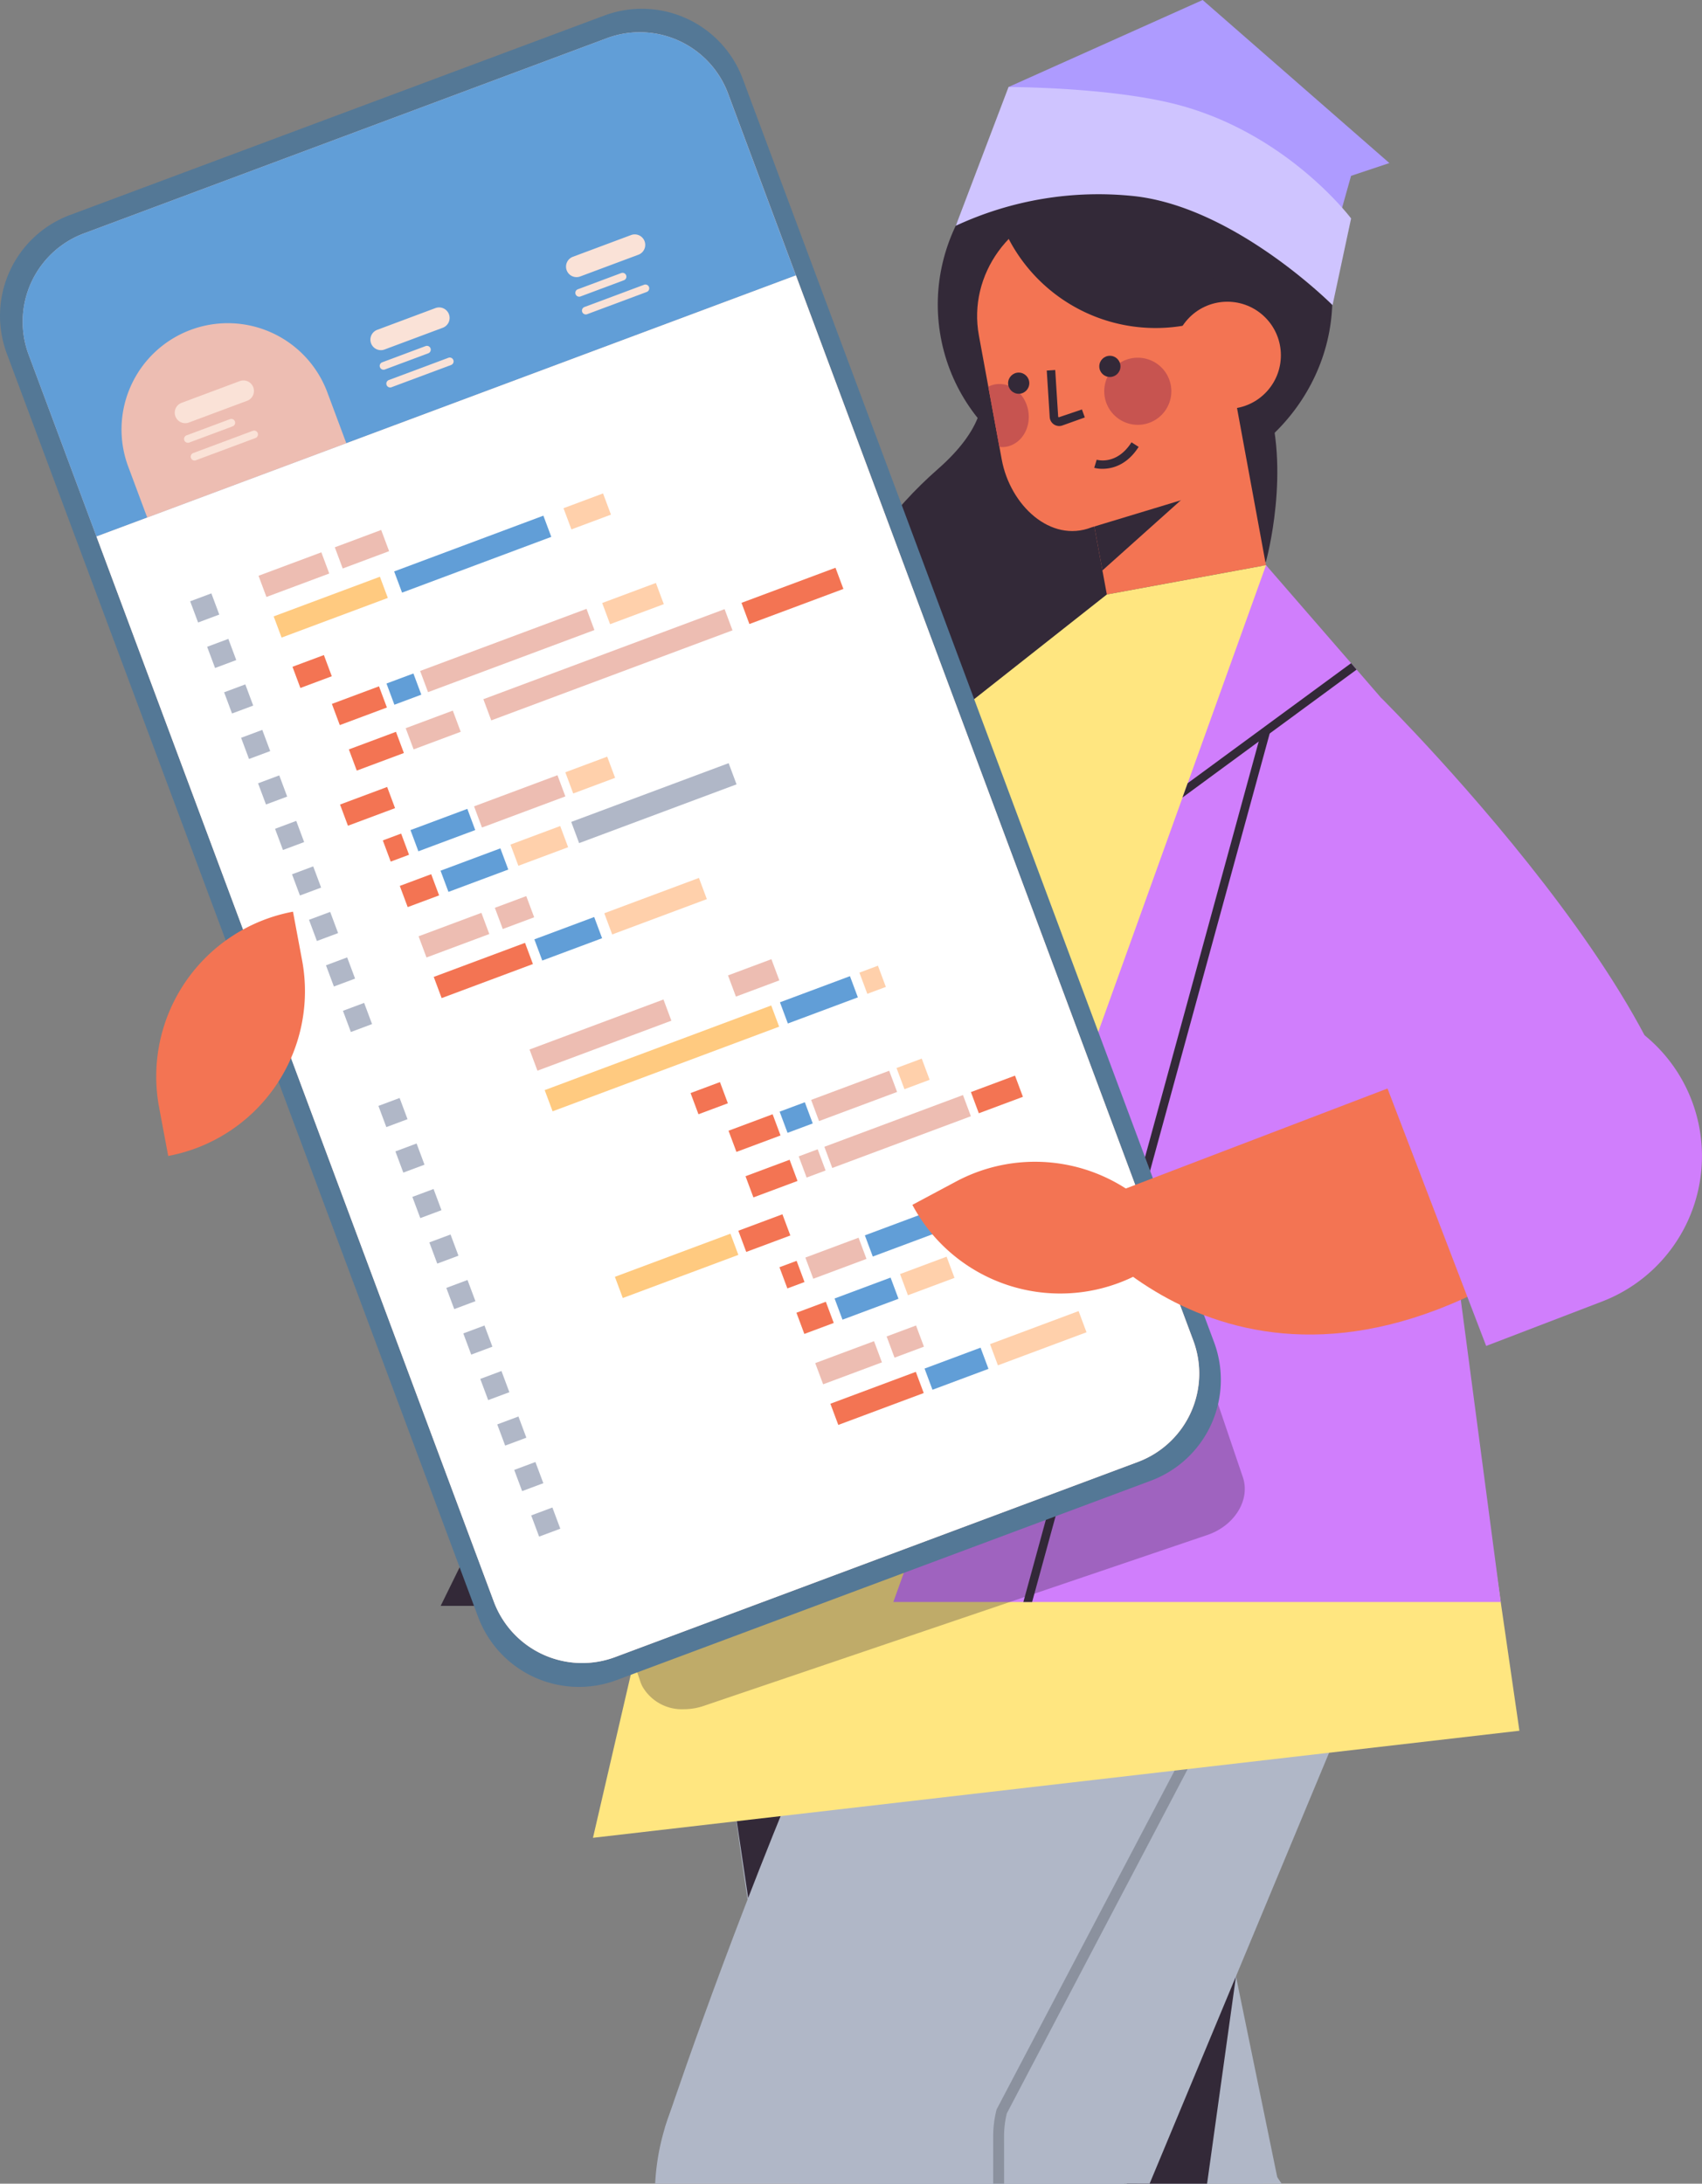 <svg xmlns="http://www.w3.org/2000/svg" width="295.333" height="378.798" viewBox="0 0 295.333 378.798">
  <rect x="0" y="0" width="295.333" height="378.798" fill="#808080" stroke="none"/>
  <g id="Grupo_68336" data-name="Grupo 68336" transform="translate(-2519.977 -2838.157)">
    <g id="Grupo_68327" data-name="Grupo 68327" transform="translate(2596.445 2838.157)">
      <path id="Trazado_151038" data-name="Trazado 151038" d="M2781.908,3142.994s-77.181,41.088-73.513,68.313,58.235,6.179,58.235,6.179Z" transform="translate(-2701.992 -3009.033)" fill="#332938"/>
      <path id="Trazado_151039" data-name="Trazado 151039" d="M2918.2,2853.252l33.689-15.094,32.4,28.288-6.65,2.217-3.22,11.462Z" transform="translate(-2819.67 -2838.158)" fill="#ae9bff"/>
      <path id="Trazado_151040" data-name="Trazado 151040" d="M2866.274,2964.83s13.344,8.3-2.546,22.236S2837,3023.236,2846.43,3039s24.121,19,24.121,19l50.12-54.887S2938.613,2938.793,2866.274,2964.83Z" transform="translate(-2777.469 -2905.685)" fill="#332938"/>
      <path id="Trazado_151041" data-name="Trazado 151041" d="M2761.633,3158.863l-67.648,137.626h61.732Z" transform="translate(-2693.985 -3017.927)" fill="#332938"/>
      <g id="Grupo_68317" data-name="Grupo 68317" transform="translate(47.117 219.09)">
        <path id="Trazado_151042" data-name="Trazado 151042" d="M2921.742,3658.381c-.314-.462-.63-.91-.963-1.347a40.656,40.656,0,0,0-70.633,9.727h77.3Z" transform="translate(-2828.638 -3507.053)" fill="#b0b7c7"/>
        <path id="Trazado_151043" data-name="Trazado 151043" d="M2899.294,3495.518l-32.647-158.808L2803.623,3354c-7.671,32.433,4.65,103.562,12.518,142.413h80.621Z" transform="translate(-2801.203 -3336.71)" fill="#b0b7c7"/>
        <path id="Trazado_151044" data-name="Trazado 151044" d="M2871.39,3336.71l-61.728,93.165,3.823,25.778Z" transform="translate(-2805.945 -3336.71)" fill="#332938"/>
        <g id="Grupo_68316" data-name="Grupo 68316" transform="translate(51.57 58.803)">
          <path id="Trazado_151045" data-name="Trazado 151045" d="M2937.171,3566.182a17.141,17.141,0,0,1-1.87-3.608l-14.88-92.055-1.868.3,14.941,92.324a18.937,18.937,0,0,0,2.113,4.1l2.843,4.178h2.288Z" transform="translate(-2918.554 -3470.519)" fill="#8b919e"/>
        </g>
      </g>
      <g id="Grupo_68321" data-name="Grupo 68321" transform="translate(80.852 13.921)">
        <ellipse id="Elipse_10" data-name="Elipse 10" cx="34.294" cy="32.731" rx="34.294" ry="32.731" transform="matrix(0.983, -0.181, 0.181, 0.983, 0, 12.425)" fill="#332938"/>
        <rect id="Rectángulo_7187" data-name="Rectángulo 7187" width="28.074" height="32.677" transform="translate(62.35 84.117) rotate(169.563)" fill="#f37453"/>
        <path id="Trazado_151046" data-name="Trazado 151046" d="M2951.811,3037.851l16.609-5.235-15.086,13.5Z" transform="translate(-2919.361 -2961.082)" fill="#332938"/>
        <path id="Trazado_151047" data-name="Trazado 151047" d="M2925.652,2974.329l26.534-8.039-6.008-32.618c-1.946-10.561-12.492-17.469-23.557-15.431h0c-11.064,2.038-18.457,12.251-16.511,22.811l3.962,21.51C2911.528,2970.466,2918.522,2977.1,2925.652,2974.329Z" transform="translate(-2893.57 -2896.77)" fill="#f37453"/>
        <path id="Trazado_151048" data-name="Trazado 151048" d="M2910.212,2990.206l1.924,10.443a4.152,4.152,0,0,0,1.219-.038c2.633-.485,4.327-3.3,3.778-6.282-.551-3-3.135-5.007-5.768-4.522A4.173,4.173,0,0,0,2910.212,2990.206Z" transform="translate(-2896.043 -2937.045)" fill="#c75450"/>
        <path id="Trazado_151049" data-name="Trazado 151049" d="M2945.423,2929.058l6.064-1.117-5.209-28.28-34.344,6.326h0A28.755,28.755,0,0,0,2945.423,2929.058Z" transform="translate(-2897.008 -2886.554)" fill="#332938"/>
        <circle id="Elipse_11" data-name="Elipse 11" cx="9.29" cy="9.29" r="9.29" transform="matrix(0.673, -0.74, 0.74, 0.673, 42.521, 48.333)" fill="#f37453"/>
        <path id="Trazado_151050" data-name="Trazado 151050" d="M2956.095,2986.232a5.821,5.821,0,1,0,4.67-6.779A5.821,5.821,0,0,0,2956.095,2986.232Z" transform="translate(-2921.708 -2931.227)" fill="#c75450"/>
        <g id="Grupo_68320" data-name="Grupo 68320" transform="translate(17.609 47.797)">
          <g id="Grupo_68318" data-name="Grupo 68318" transform="translate(14.939 15.008)">
            <path id="Trazado_151051" data-name="Trazado 151051" d="M2953.468,3017.351a5.451,5.451,0,0,1-1.434-.17l.435-1.406-.218.7.214-.7c.139.04,3.492.981,6.039-3.021l1.24.79C2957.685,3016.779,2955.063,3017.351,2953.468,3017.351Z" transform="translate(-2952.034 -3012.753)" fill="#332938"/>
          </g>
          <circle id="Elipse_12" data-name="Elipse 12" cx="1.838" cy="1.838" r="1.838" transform="translate(15.82)" fill="#332938"/>
          <circle id="Elipse_13" data-name="Elipse 13" cx="1.838" cy="1.838" r="1.838" transform="translate(0 2.914)" fill="#332938"/>
          <g id="Grupo_68319" data-name="Grupo 68319" transform="translate(6.706 2.469)">
            <path id="Trazado_151052" data-name="Trazado 151052" d="M2935.451,2993.935a1.651,1.651,0,0,1-1.64-1.544l-.512-8.08,1.468-.093.512,8.079.484.847-1.062-.494,4.7-1.589.5,1.385-3.884,1.39A1.659,1.659,0,0,1,2935.451,2993.935Z" transform="translate(-2933.299 -2984.219)" fill="#332938"/>
          </g>
        </g>
      </g>
      <path id="Trazado_151053" data-name="Trazado 151053" d="M2983.833,3618.281l-18.954,35.97h13.941Z" transform="translate(-2845.834 -3275.454)" fill="#332938"/>
      <g id="Grupo_68323" data-name="Grupo 68323" transform="translate(37.216 219.09)">
        <path id="Trazado_151054" data-name="Trazado 151054" d="M2819.267,3612.456a40.622,40.622,0,0,0-34.529,19.2c-.359.577-.71,1.173-1.041,1.768a40.342,40.342,0,0,0-4.872,15.534q-.1,1.007-.152,2.033h81.186A40.642,40.642,0,0,0,2819.267,3612.456Z" transform="translate(-2778.673 -3491.279)" fill="#b0b7c7"/>
        <path id="Trazado_151055" data-name="Trazado 151055" d="M2904.469,3405.588l-48.292-68.878c-34.759,31.805-73.655,150.025-73.655,150.025l37.011,9.683h47.095Z" transform="translate(-2780.831 -3336.71)" fill="#b0b7c7"/>
        <g id="Grupo_68322" data-name="Grupo 68322" transform="translate(58.65 12.673)">
          <path id="Trazado_151056" data-name="Trazado 151056" d="M2914.027,3504.4a17.063,17.063,0,0,1,.478-4.011l70.4-133.963-1.676-.881-70.5,134.167-.027.11a18.965,18.965,0,0,0-.561,4.578v8.179h1.892Z" transform="translate(-2912.135 -3365.549)" fill="#8b919e"/>
        </g>
      </g>
      <path id="Trazado_151057" data-name="Trazado 151057" d="M2914.873,3263.439l-160.755,18.573,41.223-177.866,47.944-37.811,27.61-5.085,18.848,29.082Z" transform="translate(-2727.693 -2963.212)" fill="#ffe680"/>
      <path id="Trazado_151058" data-name="Trazado 151058" d="M3035.1,3113.685s65.7,65.137,51.274,91.748c-21.53,39.727-75.015-31.88-75.015-31.88Z" transform="translate(-2871.886 -2992.604)" fill="#d07efc"/>
      <path id="Trazado_151059" data-name="Trazado 151059" d="M2872.714,3241.1l105.4,0-20.734-156.806-4.272-4.932-.962-1.115-14.761-17.006-13.595,37.83-.895,2.483Z" transform="translate(-2794.171 -2963.205)" fill="#d07efc"/>
      <path id="Trazado_151060" data-name="Trazado 151060" d="M2962.753,2910.35s-16.774-16.888-34.268-18.9a58.712,58.712,0,0,0-31.11,5.128l9.154-24.072s16.609,0,28.251,2.794c19.775,4.744,31.192,20.005,31.192,20.005Z" transform="translate(-2807.995 -2857.411)" fill="#cfc4ff"/>
      <g id="Grupo_68326" data-name="Grupo 68326" transform="translate(101.106 115.04)">
        <g id="Grupo_68324" data-name="Grupo 68324" transform="translate(27.613)">
          <path id="Trazado_151061" data-name="Trazado 151061" d="M2986.891,3123.244l13.224-9.711,1.908-1.4,15.081-11.079-.962-1.115-28.356,20.823Z" transform="translate(-2986.891 -3099.938)" fill="#332938"/>
        </g>
        <g id="Grupo_68325" data-name="Grupo 68325" transform="translate(0 11.569)">
          <path id="Trazado_151062" data-name="Trazado 151062" d="M2924.057,3277.55h1.52l41.225-150.662.068-.236-1.419-.389-.558,2.027Z" transform="translate(-2924.057 -3126.263)" fill="#332938"/>
        </g>
      </g>
    </g>
    <g id="Grupo_68335" data-name="Grupo 68335" transform="translate(2519.977 2839.677)">
      <path id="Trazado_151063" data-name="Trazado 151063" d="M2799.381,3186.546l34.093,100.479c1.329,3.918-1.435,8.412-6.161,10.016l-87.4,29.654a10.6,10.6,0,0,1-3.361.57,7.906,7.906,0,0,1-7.231-3.875,5.544,5.544,0,0,1-.388-.895l-34.093-100.479c-1.329-3.918,1.436-8.409,6.159-10.011l87.395-29.654C2793.125,3180.747,2798.051,3182.627,2799.381,3186.546Z" transform="translate(-2617.811 -3032.293)" fill="#332938" opacity="0.31"/>
      <path id="Trazado_151064" data-name="Trazado 151064" d="M2624.826,2842.8l-92.7,34.593a18.68,18.68,0,0,0-10.969,24.032l81.782,219.148a18.68,18.68,0,0,0,24.032,10.97l92.7-34.592a18.681,18.681,0,0,0,10.97-24.032l-81.783-219.148A18.68,18.68,0,0,0,2624.826,2842.8Z" transform="translate(-2519.977 -2841.617)" fill="#547896"/>
      <path id="Trazado_151065" data-name="Trazado 151065" d="M2631.709,3132.743a16.35,16.35,0,0,1-21.01-9.59l-80.743-216.363a16.349,16.349,0,0,1,9.59-21.01l90.771-33.874a16.349,16.349,0,0,1,21.009,9.591l80.742,216.363a16.348,16.348,0,0,1-9.589,21.01Z" transform="translate(-2524.992 -2846.807)" fill="#ffc8b7"/>
      <path id="Trazado_151066" data-name="Trazado 151066" d="M2651.3,2861.484l11.784,31.576-121.367,45.292-11.783-31.576a16.344,16.344,0,0,1,9.6-21.008l90.776-33.875A16.338,16.338,0,0,1,2651.3,2861.484Z" transform="translate(-2524.98 -2846.8)" fill="#619ed7"/>
      <path id="Rectángulo_7188" data-name="Rectángulo 7188" d="M18.438,0h0A18.438,18.438,0,0,1,36.875,18.438V27.87a0,0,0,0,1,0,0H0a0,0,0,0,1,0,0V18.438A18.438,18.438,0,0,1,18.438,0Z" transform="translate(15.804 62.153) rotate(-20.465)" fill="#edbdb2"/>
      <path id="Trazado_151067" data-name="Trazado 151067" d="M2679.431,2946.885l68.961,184.791a16.387,16.387,0,0,1-9.571,21.011l-90.775,33.876a16.358,16.358,0,0,1-19.582-6.684,16.115,16.115,0,0,1-1.438-2.91l-68.961-184.791Z" transform="translate(-2541.326 -2900.625)" fill="#fff"/>
      <g id="Grupo_68331" data-name="Grupo 68331" transform="translate(32.999 84.078)">
        <g id="Grupo_68330" data-name="Grupo 68330" transform="translate(0 0)">
          <g id="Grupo_68328" data-name="Grupo 68328" transform="translate(32.666 80.793)">
            <rect id="Rectángulo_7189" data-name="Rectángulo 7189" width="3.924" height="3.924" transform="matrix(0.937, -0.35, 0.35, 0.937, 0, 25.448)" fill="#b0b7c7"/>
            <rect id="Rectángulo_7190" data-name="Rectángulo 7190" width="3.924" height="3.924" transform="translate(2.946 33.341) rotate(-20.465)" fill="#b0b7c7"/>
            <rect id="Rectángulo_7191" data-name="Rectángulo 7191" width="3.924" height="3.924" transform="matrix(0.937, -0.35, 0.35, 0.937, 5.891, 41.234)" fill="#b0b7c7"/>
            <rect id="Rectángulo_7192" data-name="Rectángulo 7192" width="3.924" height="3.924" transform="translate(8.837 49.127) rotate(-20.465)" fill="#b0b7c7"/>
            <rect id="Rectángulo_7193" data-name="Rectángulo 7193" width="3.924" height="3.924" transform="matrix(0.937, -0.35, 0.35, 0.937, 11.782, 57.02)" fill="#b0b7c7"/>
            <rect id="Rectángulo_7194" data-name="Rectángulo 7194" width="3.924" height="3.924" transform="translate(14.728 64.913) rotate(-20.465)" fill="#b0b7c7"/>
            <rect id="Rectángulo_7195" data-name="Rectángulo 7195" width="3.924" height="3.924" transform="translate(17.673 72.806) rotate(-20.465)" fill="#b0b7c7"/>
            <rect id="Rectángulo_7196" data-name="Rectángulo 7196" width="3.924" height="3.924" transform="matrix(0.937, -0.35, 0.35, 0.937, 20.619, 80.699)" fill="#b0b7c7"/>
            <rect id="Rectángulo_7197" data-name="Rectángulo 7197" width="3.924" height="3.924" transform="matrix(0.937, -0.35, 0.35, 0.937, 23.564, 88.592)" fill="#b0b7c7"/>
            <rect id="Rectángulo_7198" data-name="Rectángulo 7198" width="3.924" height="3.924" transform="matrix(0.937, -0.35, 0.35, 0.937, 26.51, 96.485)" fill="#b0b7c7"/>
            <rect id="Rectángulo_7199" data-name="Rectángulo 7199" width="24.807" height="3.924" transform="translate(26.22 15.663) rotate(-20.465)" fill="#edbdb2"/>
            <rect id="Rectángulo_7200" data-name="Rectángulo 7200" width="41.953" height="3.924" transform="matrix(0.937, -0.35, 0.35, 0.937, 28.85, 22.71)" fill="#ffca80"/>
            <rect id="Rectángulo_7201" data-name="Rectángulo 7201" width="5.445" height="3.924" transform="translate(54.162 23.22) rotate(-20.465)" fill="#f37453"/>
            <rect id="Rectángulo_7202" data-name="Rectángulo 7202" width="8.167" height="3.924" transform="translate(60.751 29.753) rotate(-20.465)" fill="#f37453"/>
            <rect id="Rectángulo_7203" data-name="Rectángulo 7203" width="8.167" height="3.924" transform="translate(63.697 37.646) rotate(-20.465)" fill="#f37453"/>
            <rect id="Rectángulo_7204" data-name="Rectángulo 7204" width="8.167" height="3.924" transform="translate(62.452 47.103) rotate(-20.465)" fill="#f37453"/>
            <rect id="Rectángulo_7205" data-name="Rectángulo 7205" width="21.403" height="3.924" transform="translate(41.031 55.097) rotate(-20.465)" fill="#ffca80"/>
            <rect id="Rectángulo_7206" data-name="Rectángulo 7206" width="3.176" height="3.924" transform="translate(69.588 53.433) rotate(-20.465)" fill="#f37453"/>
            <rect id="Rectángulo_7207" data-name="Rectángulo 7207" width="8.167" height="3.924" transform="translate(102.809 23.05) rotate(-20.465)" fill="#f37453"/>
            <rect id="Rectángulo_7208" data-name="Rectángulo 7208" width="3.514" height="3.924" transform="translate(72.928 34.202) rotate(-20.465)" fill="#edbdb2"/>
            <rect id="Rectángulo_7209" data-name="Rectángulo 7209" width="25.673" height="3.924" transform="translate(77.38 32.54) rotate(-20.465)" fill="#edbdb2"/>
            <rect id="Rectángulo_7210" data-name="Rectángulo 7210" width="4.667" height="3.924" transform="translate(69.618 26.445) rotate(-20.465)" fill="#619ed7"/>
            <rect id="Rectángulo_7211" data-name="Rectángulo 7211" width="4.667" height="3.924" transform="translate(89.904 18.874) rotate(-20.465)" fill="#ffd0ab"/>
            <rect id="Rectángulo_7212" data-name="Rectángulo 7212" width="14.458" height="3.924" transform="translate(75.083 24.405) rotate(-20.465)" fill="#edbdb2"/>
            <rect id="Rectángulo_7213" data-name="Rectángulo 7213" width="9.856" height="3.924" transform="translate(74.082 51.756) rotate(-20.465)" fill="#edbdb2"/>
            <rect id="Rectángulo_7214" data-name="Rectángulo 7214" width="7.261" height="3.924" transform="translate(99.23 42.371) rotate(-20.465)" fill="#ffd0ab"/>
            <rect id="Rectángulo_7215" data-name="Rectángulo 7215" width="14.458" height="3.924" transform="translate(84.409 47.902) rotate(-20.465)" fill="#619ed7"/>
            <rect id="Rectángulo_7216" data-name="Rectángulo 7216" width="3.435" height="3.924" transform="translate(83.46 2.33) rotate(-20.465)" fill="#ffd0ab"/>
            <rect id="Rectángulo_7217" data-name="Rectángulo 7217" width="12.966" height="3.924" transform="translate(69.673 7.475) rotate(-20.465)" fill="#619ed7"/>
            <rect id="Rectángulo_7218" data-name="Rectángulo 7218" width="5.445" height="3.924" transform="translate(72.534 61.326) rotate(-20.465)" fill="#f37453"/>
            <rect id="Rectángulo_7219" data-name="Rectángulo 7219" width="8.624" height="3.924" transform="translate(90.51 54.617) rotate(-20.465)" fill="#ffd0ab"/>
            <rect id="Rectángulo_7220" data-name="Rectángulo 7220" width="10.371" height="3.924" transform="translate(79.153 58.855) rotate(-20.465)" fill="#619ed7"/>
            <rect id="Rectángulo_7221" data-name="Rectángulo 7221" width="8.039" height="3.924" transform="matrix(0.937, -0.35, 0.35, 0.937, 60.66, 2.811)" fill="#edbdb2"/>
            <rect id="Rectángulo_7222" data-name="Rectángulo 7222" width="10.89" height="3.924" transform="translate(75.795 70.065) rotate(-20.465)" fill="#edbdb2"/>
            <rect id="Rectángulo_7223" data-name="Rectángulo 7223" width="15.822" height="3.924" transform="translate(78.425 77.112) rotate(-20.465)" fill="#f37453"/>
            <rect id="Rectángulo_7224" data-name="Rectángulo 7224" width="16.407" height="3.924" transform="translate(106.123 66.775) rotate(-20.465)" fill="#ffd0ab"/>
            <rect id="Rectángulo_7225" data-name="Rectángulo 7225" width="10.371" height="3.924" transform="translate(94.767 71.013) rotate(-20.465)" fill="#619ed7"/>
            <rect id="Rectángulo_7226" data-name="Rectángulo 7226" width="5.445" height="3.924" transform="translate(88.184 65.442) rotate(-20.465)" fill="#edbdb2"/>
          </g>
          <g id="Grupo_68329" data-name="Grupo 68329">
            <rect id="Rectángulo_7227" data-name="Rectángulo 7227" width="3.924" height="3.924" transform="matrix(0.937, -0.35, 0.35, 0.937, 0, 18.707)" fill="#b0b7c7"/>
            <rect id="Rectángulo_7228" data-name="Rectángulo 7228" width="3.924" height="3.924" transform="matrix(0.937, -0.35, 0.35, 0.937, 2.946, 26.6)" fill="#b0b7c7"/>
            <rect id="Rectángulo_7229" data-name="Rectángulo 7229" width="3.924" height="3.924" transform="translate(5.891 34.493) rotate(-20.465)" fill="#b0b7c7"/>
            <rect id="Rectángulo_7230" data-name="Rectángulo 7230" width="3.924" height="3.924" transform="translate(8.837 42.386) rotate(-20.465)" fill="#b0b7c7"/>
            <rect id="Rectángulo_7231" data-name="Rectángulo 7231" width="3.924" height="3.924" transform="matrix(0.937, -0.35, 0.35, 0.937, 11.782, 50.279)" fill="#b0b7c7"/>
            <rect id="Rectángulo_7232" data-name="Rectángulo 7232" width="3.924" height="3.924" transform="translate(14.728 58.172) rotate(-20.465)" fill="#b0b7c7"/>
            <rect id="Rectángulo_7233" data-name="Rectángulo 7233" width="3.924" height="3.924" transform="matrix(0.937, -0.35, 0.35, 0.937, 17.673, 66.065)" fill="#b0b7c7"/>
            <rect id="Rectángulo_7234" data-name="Rectángulo 7234" width="3.924" height="3.924" transform="translate(20.619 73.958) rotate(-20.465)" fill="#b0b7c7"/>
            <rect id="Rectángulo_7235" data-name="Rectángulo 7235" width="3.924" height="3.924" transform="matrix(0.937, -0.35, 0.35, 0.937, 23.564, 81.852)" fill="#b0b7c7"/>
            <rect id="Rectángulo_7236" data-name="Rectángulo 7236" width="3.924" height="3.924" transform="matrix(0.937, -0.35, 0.35, 0.937, 26.51, 89.744)" fill="#b0b7c7"/>
            <rect id="Rectángulo_7237" data-name="Rectángulo 7237" width="11.635" height="3.924" transform="translate(11.861 14.281) rotate(-20.465)" fill="#edbdb2"/>
            <rect id="Rectángulo_7238" data-name="Rectángulo 7238" width="19.676" height="3.924" transform="translate(14.49 21.327) rotate(-20.465)" fill="#ffca80"/>
            <rect id="Rectángulo_7239" data-name="Rectángulo 7239" width="5.817" height="3.924" transform="translate(17.752 30.067) rotate(-20.465)" fill="#f37453"/>
            <rect id="Rectángulo_7240" data-name="Rectángulo 7240" width="8.726" height="3.924" transform="translate(24.59 36.507) rotate(-20.465)" fill="#f37453"/>
            <rect id="Rectángulo_7241" data-name="Rectángulo 7241" width="8.726" height="3.924" transform="translate(27.536 44.4) rotate(-20.465)" fill="#f37453"/>
            <rect id="Rectángulo_7242" data-name="Rectángulo 7242" width="8.726" height="3.924" transform="translate(26.005 53.964) rotate(-20.465)" fill="#f37453"/>
            <rect id="Rectángulo_7243" data-name="Rectángulo 7243" width="3.393" height="3.924" transform="translate(33.427 60.186) rotate(-20.465)" fill="#f37453"/>
            <rect id="Rectángulo_7244" data-name="Rectángulo 7244" width="17.408" height="3.924" transform="translate(95.667 18.975) rotate(-20.465)" fill="#f37453"/>
            <rect id="Rectángulo_7245" data-name="Rectángulo 7245" width="8.726" height="3.924" transform="translate(37.398 40.72) rotate(-20.465)" fill="#edbdb2"/>
            <rect id="Rectángulo_7246" data-name="Rectángulo 7246" width="44.679" height="3.924" transform="translate(50.874 35.691) rotate(-20.465)" fill="#edbdb2"/>
            <rect id="Rectángulo_7247" data-name="Rectángulo 7247" width="4.986" height="3.924" transform="translate(34.064 32.972) rotate(-20.465)" fill="#619ed7"/>
            <rect id="Rectángulo_7248" data-name="Rectángulo 7248" width="9.948" height="3.924" transform="translate(71.493 19.004) rotate(-20.465)" fill="#ffd0ab"/>
            <rect id="Rectángulo_7249" data-name="Rectángulo 7249" width="30.816" height="3.924" transform="translate(39.903 30.793) rotate(-20.465)" fill="#edbdb2"/>
            <rect id="Rectángulo_7250" data-name="Rectángulo 7250" width="10.53" height="3.924" transform="translate(38.228 58.395) rotate(-20.465)" fill="#619ed7"/>
            <rect id="Rectángulo_7251" data-name="Rectángulo 7251" width="7.758" height="3.924" transform="translate(65.096 48.368) rotate(-20.464)" fill="#ffd0ab"/>
            <rect id="Rectángulo_7252" data-name="Rectángulo 7252" width="29.155" height="3.924" transform="translate(66.121 56.978) rotate(-20.465)" fill="#b0b7c7"/>
            <rect id="Rectángulo_7253" data-name="Rectángulo 7253" width="15.447" height="3.924" transform="translate(49.262 54.277) rotate(-20.465)" fill="#edbdb2"/>
            <rect id="Rectángulo_7254" data-name="Rectángulo 7254" width="7.323" height="3.924" transform="matrix(0.937, -0.35, 0.35, 0.937, 64.78, 2.56)" fill="#ffd0ab"/>
            <rect id="Rectángulo_7255" data-name="Rectángulo 7255" width="27.635" height="3.924" transform="matrix(0.937, -0.35, 0.35, 0.937, 35.394, 13.527)" fill="#619ed7"/>
            <rect id="Rectángulo_7256" data-name="Rectángulo 7256" width="5.817" height="3.924" transform="translate(36.373 68.079) rotate(-20.465)" fill="#f37453"/>
            <rect id="Rectángulo_7257" data-name="Rectángulo 7257" width="9.214" height="3.924" transform="translate(55.578 60.912) rotate(-20.465)" fill="#ffd0ab"/>
            <rect id="Rectángulo_7258" data-name="Rectángulo 7258" width="11.081" height="3.924" transform="translate(43.445 65.44) rotate(-20.465)" fill="#619ed7"/>
            <rect id="Rectángulo_7259" data-name="Rectángulo 7259" width="8.589" height="3.924" transform="matrix(0.937, -0.35, 0.35, 0.937, 25.097, 9.341)" fill="#edbdb2"/>
            <rect id="Rectángulo_7260" data-name="Rectángulo 7260" width="11.635" height="3.924" transform="translate(39.634 76.819) rotate(-20.465)" fill="#edbdb2"/>
            <rect id="Rectángulo_7261" data-name="Rectángulo 7261" width="16.905" height="3.924" transform="translate(42.264 83.865) rotate(-20.465)" fill="#f37453"/>
            <rect id="Rectángulo_7262" data-name="Rectángulo 7262" width="17.53" height="3.924" transform="translate(71.857 72.822) rotate(-20.465)" fill="#ffd0ab"/>
            <rect id="Rectángulo_7263" data-name="Rectángulo 7263" width="11.081" height="3.924" transform="translate(59.724 77.35) rotate(-20.465)" fill="#619ed7"/>
            <rect id="Rectángulo_7264" data-name="Rectángulo 7264" width="5.817" height="3.924" transform="translate(52.87 71.879) rotate(-20.465)" fill="#edbdb2"/>
          </g>
        </g>
      </g>
      <g id="Grupo_68332" data-name="Grupo 68332" transform="translate(30.322 64.475)">
        <path id="Trazado_151068" data-name="Trazado 151068" d="M2601.54,2991.862l-10.105,3.771a1.821,1.821,0,0,1-2.343-1.07h0a1.822,1.822,0,0,1,1.069-2.343l10.1-3.771a1.821,1.821,0,0,1,2.343,1.07h0A1.821,1.821,0,0,1,2601.54,2991.862Z" transform="translate(-2588.977 -2988.334)" fill="#fae2d7"/>
        <path id="Trazado_151069" data-name="Trazado 151069" d="M2601.09,3004.8l-7.528,2.81a.666.666,0,0,1-.856-.391h0a.665.665,0,0,1,.391-.856l7.528-2.809a.665.665,0,0,1,.856.39h0A.665.665,0,0,1,2601.09,3004.8Z" transform="translate(-2591.043 -2996.839)" fill="#fae2d7"/>
        <path id="Trazado_151070" data-name="Trazado 151070" d="M2606.517,3009.412l-10.341,3.859a.665.665,0,0,1-.856-.391h0a.666.666,0,0,1,.391-.856l10.341-3.859a.665.665,0,0,1,.856.391h0A.666.666,0,0,1,2606.517,3009.412Z" transform="translate(-2592.509 -2999.426)" fill="#fae2d7"/>
      </g>
      <g id="Grupo_68333" data-name="Grupo 68333" transform="translate(64.267 51.807)">
        <path id="Trazado_151071" data-name="Trazado 151071" d="M2678.784,2963.036l-10.1,3.771a1.822,1.822,0,0,1-2.343-1.07h0a1.821,1.821,0,0,1,1.07-2.343l10.1-3.771a1.821,1.821,0,0,1,2.343,1.07h0A1.821,1.821,0,0,1,2678.784,2963.036Z" transform="translate(-2666.22 -2959.507)" fill="#fae2d7"/>
        <path id="Trazado_151072" data-name="Trazado 151072" d="M2678.335,2975.97l-7.528,2.809a.665.665,0,0,1-.856-.391h0a.666.666,0,0,1,.39-.856l7.528-2.809a.665.665,0,0,1,.856.391h0A.666.666,0,0,1,2678.335,2975.97Z" transform="translate(-2668.288 -2968.013)" fill="#fae2d7"/>
        <path id="Trazado_151073" data-name="Trazado 151073" d="M2683.761,2980.586l-10.341,3.858a.664.664,0,0,1-.855-.391h0a.665.665,0,0,1,.39-.855l10.341-3.86a.665.665,0,0,1,.856.391h0A.665.665,0,0,1,2683.761,2980.586Z" transform="translate(-2669.753 -2970.6)" fill="#fae2d7"/>
      </g>
      <g id="Grupo_68334" data-name="Grupo 68334" transform="translate(98.213 39.139)">
        <path id="Trazado_151074" data-name="Trazado 151074" d="M2756.029,2934.209l-10.1,3.771a1.821,1.821,0,0,1-2.343-1.069h0a1.821,1.821,0,0,1,1.07-2.343l10.1-3.771a1.82,1.82,0,0,1,2.343,1.069h0A1.821,1.821,0,0,1,2756.029,2934.209Z" transform="translate(-2743.465 -2930.681)" fill="#fae2d7"/>
        <path id="Trazado_151075" data-name="Trazado 151075" d="M2755.579,2947.143l-7.527,2.809a.664.664,0,0,1-.856-.391h0a.664.664,0,0,1,.39-.855l7.528-2.809a.665.665,0,0,1,.856.39h0A.665.665,0,0,1,2755.579,2947.143Z" transform="translate(-2745.532 -2939.186)" fill="#fae2d7"/>
        <path id="Trazado_151076" data-name="Trazado 151076" d="M2761.007,2951.759l-10.341,3.859a.666.666,0,0,1-.856-.391h0a.664.664,0,0,1,.391-.855l10.341-3.859a.665.665,0,0,1,.856.391h0A.665.665,0,0,1,2761.007,2951.759Z" transform="translate(-2746.997 -2941.774)" fill="#fae2d7"/>
      </g>
    </g>
    <path id="Trazado_151077" data-name="Trazado 151077" d="M3030.24,3238.513l-89.637,34.246s27.954,40.058,78.157,10.351C3052.656,3263.053,3030.24,3238.513,3030.24,3238.513Z" transform="translate(-235.781 -224.418)" fill="#f37453"/>
    <path id="Trazado_151078" data-name="Trazado 151078" d="M3117.777,3250.342h0a27.027,27.027,0,0,0-34.91-15.563l-20.092,7.7,19.347,50.473,20.091-7.7A27.028,27.028,0,0,0,3117.777,3250.342Z" transform="translate(-304.264 -221.317)" fill="#d07efc"/>
    <path id="Rectángulo_7265" data-name="Rectángulo 7265" d="M0,0H8.589A29.079,29.079,0,0,1,37.667,29.079v0a0,0,0,0,1,0,0H29.078A29.078,29.078,0,0,1,0,0V0A0,0,0,0,1,0,0Z" transform="translate(2725.219 3055.065) rotate(151.892)" fill="#f37453"/>
    <path id="Rectángulo_7266" data-name="Rectángulo 7266" d="M0,0H8.589A29.078,29.078,0,0,1,37.667,29.078v0a0,0,0,0,1,0,0H29.079A29.079,29.079,0,0,1,0,0V0A0,0,0,0,1,0,0Z" transform="matrix(0.184, 0.983, -0.983, 0.184, 2570.817, 2996.303)" fill="#f37453"/>
  </g>
</svg>
